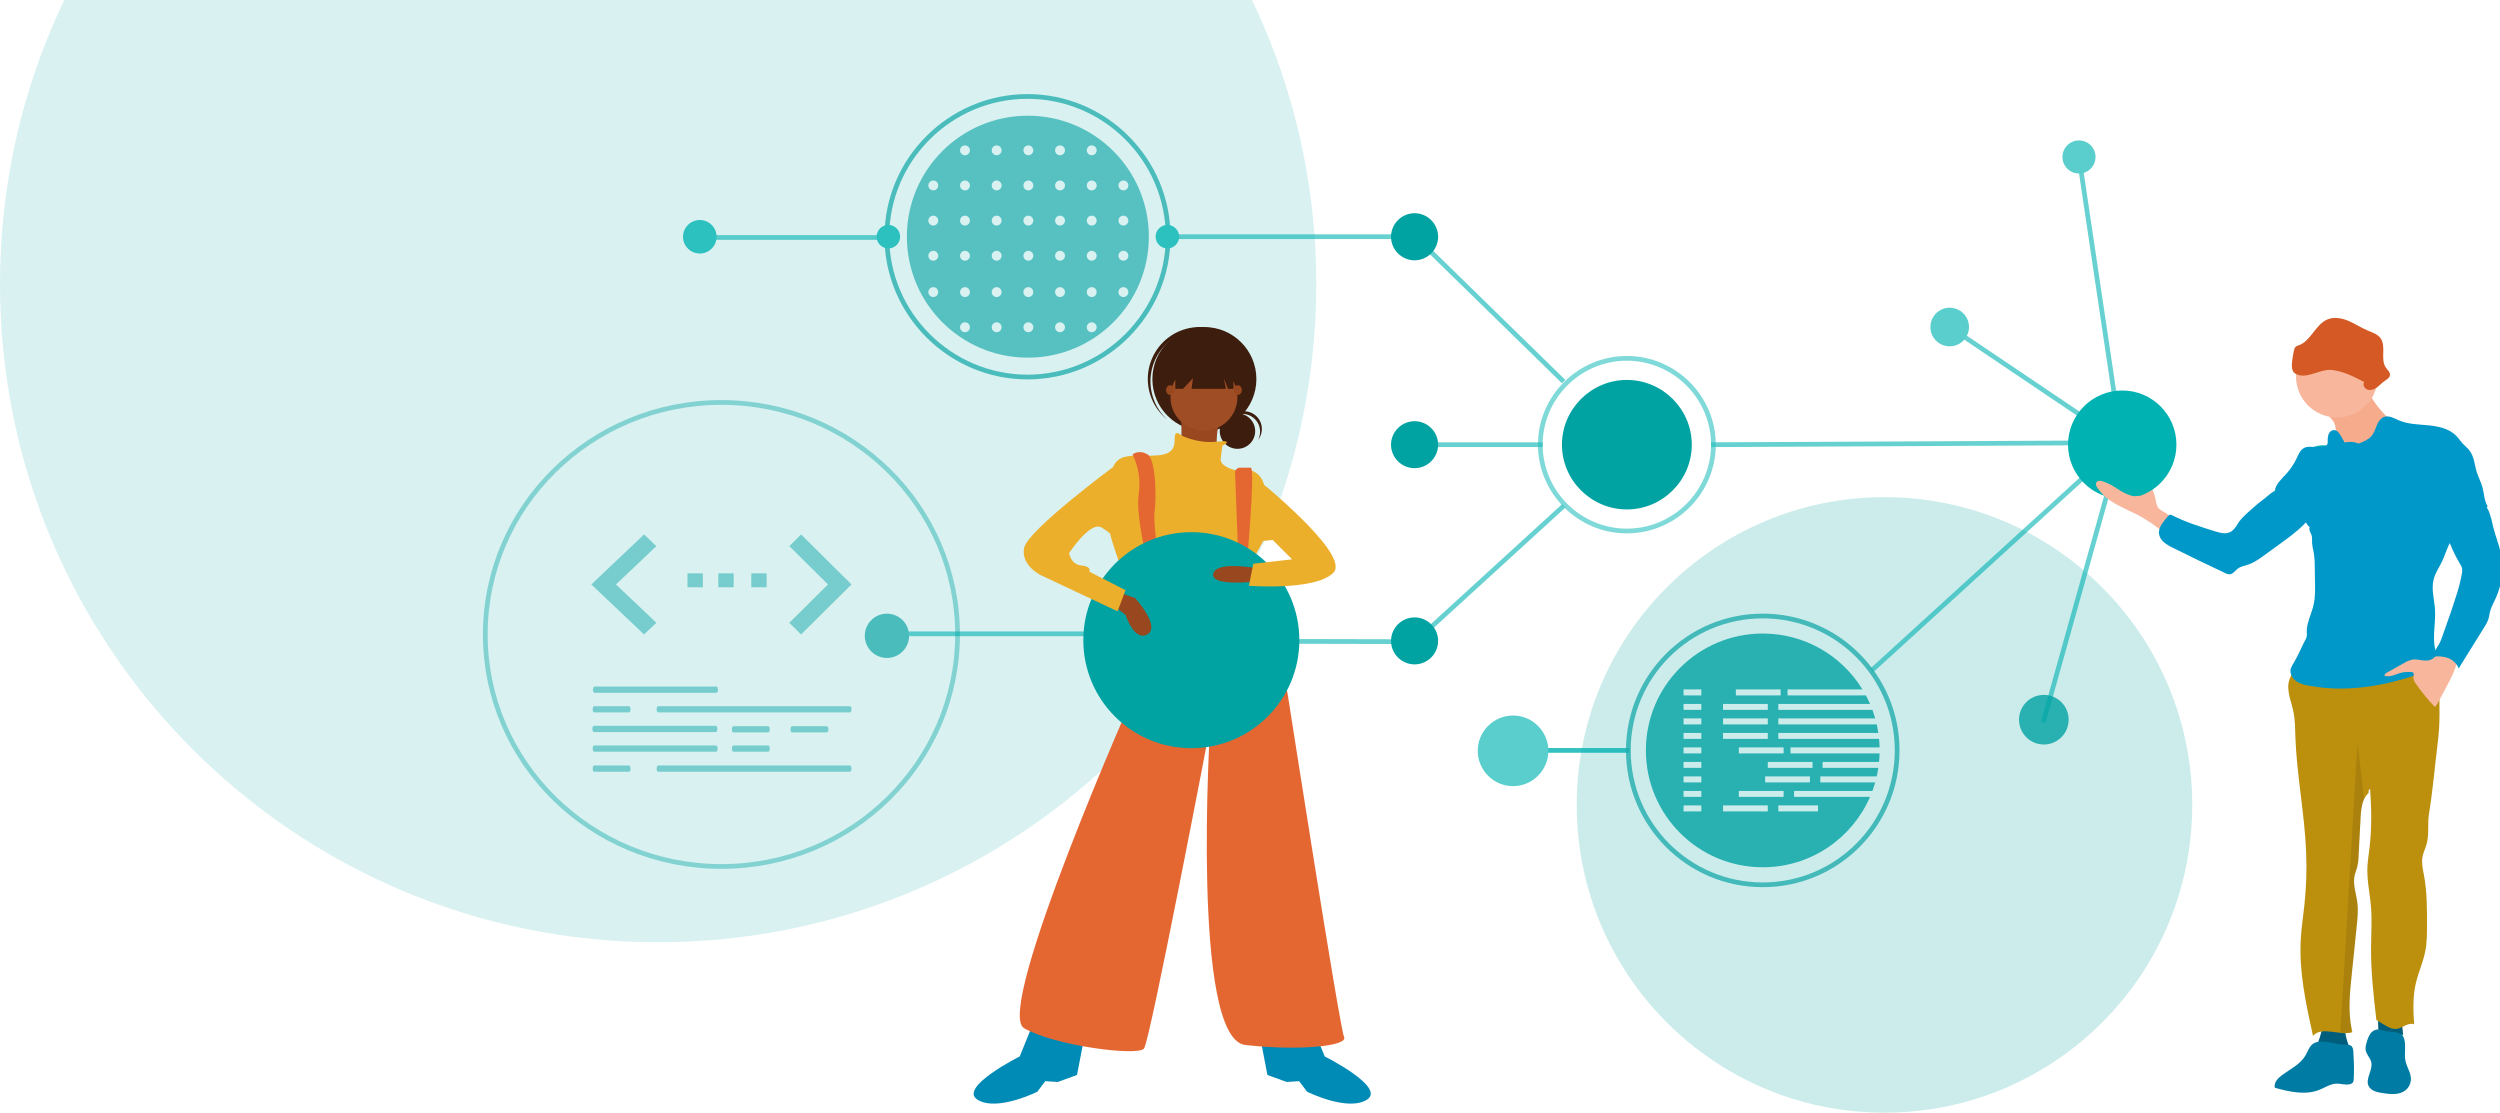 <svg width="528" height="235" viewBox="0 0 528 235" fill="none" xmlns="http://www.w3.org/2000/svg">
<g clip-path="url(#clip0_5473_56336)">
<path opacity="0.15" fill-rule="evenodd" clip-rule="evenodd" d="M139 199C215.768 199 278 136.768 278 60C278 -16.768 215.768 -79 139 -79C62.232 -79 0 -16.768 0 60C0 136.768 62.232 199 139 199Z" fill="#00A2A2"/>
<path opacity="0.2" d="M463 170C463 205.899 433.899 235 398 235C362.101 235 333 205.899 333 170C333 134.101 362.101 105 398 105C433.899 105 463 134.101 463 170Z" fill="#00A2A2"/>
<path opacity="0.6" d="M361.874 93.918L448.057 93.503" stroke="#00B2B1" stroke-linecap="square"/>
<path opacity="0.6" d="M395.677 141.259L448.057 93.503" stroke="#00B2B1" stroke-linecap="square"/>
<path opacity="0.8" d="M343.628 158.486H316.278" stroke="#00B2B1" stroke-linecap="square"/>
<path opacity="0.6" d="M247.49 133.862H187.171" stroke="#00B2B1" stroke-linecap="square"/>
<path opacity="0.6" d="M431.659 152.095L448.057 93.503" stroke="#00B2B1" stroke-linecap="square"/>
<path opacity="0.6" d="M439.082 33.152L448.056 93.503" stroke="#00B2B1" stroke-linecap="square"/>
<path opacity="0.6" d="M411.779 69.066L448.057 93.503" stroke="#00B2B1" stroke-linecap="square"/>
<path opacity="0.6" d="M329.885 80.243L298.913 49.987H246.549" stroke="#00B2B1" stroke-linecap="square"/>
<path opacity="0.6" d="M186.987 50.155H148.034" stroke="#00B2B1" stroke-linecap="square"/>
<path opacity="0.6" d="M329.885 107.176L298.874 135.52L251.612 135.411" stroke="#00B2B1" stroke-linecap="square"/>
<path opacity="0.6" d="M325.315 93.918H298.757" stroke="#00B2B1" stroke-linecap="square"/>
<path fill-rule="evenodd" clip-rule="evenodd" d="M298.758 98.878C296.023 98.878 293.785 96.645 293.785 93.917C293.785 91.189 296.023 88.957 298.758 88.957C301.493 88.957 303.73 91.189 303.73 93.917C303.73 96.645 301.493 98.878 298.758 98.878Z" fill="#00A2A2"/>
<path fill-rule="evenodd" clip-rule="evenodd" d="M298.758 140.318C296.023 140.318 293.785 138.085 293.785 135.357C293.785 132.629 296.023 130.397 298.758 130.397C301.493 130.397 303.73 132.629 303.73 135.357C303.73 138.085 301.493 140.318 298.758 140.318Z" fill="#00A2A2"/>
<path fill-rule="evenodd" clip-rule="evenodd" d="M298.758 54.977C296.023 54.977 293.785 52.739 293.785 50.004C293.785 47.269 296.023 45.031 298.758 45.031C301.493 45.031 303.73 47.269 303.73 50.004C303.73 52.739 301.493 54.977 298.758 54.977Z" fill="#00A2A2"/>
<path fill-rule="evenodd" clip-rule="evenodd" d="M343.594 107.592C336.054 107.592 329.884 101.439 329.884 93.917C329.884 86.396 336.054 80.242 343.594 80.242C351.134 80.242 357.303 86.396 357.303 93.917C357.303 101.439 351.134 107.592 343.594 107.592Z" fill="#00A2A2"/>
<path opacity="0.6" fill-rule="evenodd" clip-rule="evenodd" d="M343.593 112.15C333.54 112.15 325.314 103.945 325.314 93.917C325.314 83.889 333.54 75.684 343.593 75.684C353.647 75.684 361.872 83.889 361.872 93.917C361.872 103.945 353.647 112.15 343.593 112.15Z" stroke="#2CC0BF"/>
<path opacity="0.6" fill-rule="evenodd" clip-rule="evenodd" d="M217.486 75.537C217.391 75.509 217.291 75.494 217.187 75.494C217.08 75.494 216.976 75.51 216.879 75.54C202.861 75.429 191.532 64.031 191.532 49.987C191.532 35.875 202.972 24.434 217.085 24.434C231.197 24.434 242.638 35.875 242.638 49.987C242.638 63.966 231.414 75.323 217.486 75.537ZM229.528 69.114C229.528 68.538 229.995 68.071 230.571 68.071C231.147 68.071 231.614 68.538 231.614 69.114C231.614 69.69 231.147 70.157 230.571 70.157C229.995 70.157 229.528 69.69 229.528 69.114ZM203.803 68.071C203.226 68.071 202.76 68.538 202.76 69.114C202.76 69.69 203.226 70.157 203.803 70.157C204.379 70.157 204.846 69.69 204.846 69.114C204.846 68.538 204.379 68.071 203.803 68.071ZM210.495 68.071C209.918 68.071 209.452 68.538 209.452 69.114C209.452 69.69 209.918 70.157 210.495 70.157C211.071 70.157 211.538 69.69 211.538 69.114C211.538 68.538 211.071 68.071 210.495 68.071ZM222.836 69.114C222.836 68.538 223.303 68.071 223.879 68.071C224.455 68.071 224.922 68.538 224.922 69.114C224.922 69.69 224.455 70.157 223.879 70.157C223.303 70.157 222.836 69.69 222.836 69.114ZM216.144 69.114C216.144 68.538 216.611 68.071 217.187 68.071C217.763 68.071 218.23 68.538 218.23 69.114C218.23 69.69 217.763 70.157 217.187 70.157C216.611 70.157 216.144 69.69 216.144 69.114ZM210.495 60.649C209.918 60.649 209.452 61.116 209.452 61.692C209.452 62.268 209.918 62.735 210.495 62.735C211.071 62.735 211.538 62.268 211.538 61.692C211.538 61.116 211.071 60.649 210.495 60.649ZM202.76 61.692C202.76 61.116 203.226 60.649 203.803 60.649C204.379 60.649 204.846 61.116 204.846 61.692C204.846 62.268 204.379 62.735 203.803 62.735C203.226 62.735 202.76 62.268 202.76 61.692ZM197.111 60.649C196.534 60.649 196.068 61.116 196.068 61.692C196.068 62.268 196.534 62.735 197.111 62.735C197.687 62.735 198.153 62.268 198.153 61.692C198.153 61.116 197.687 60.649 197.111 60.649ZM222.836 61.692C222.836 61.116 223.303 60.649 223.879 60.649C224.455 60.649 224.922 61.116 224.922 61.692C224.922 62.268 224.455 62.735 223.879 62.735C223.303 62.735 222.836 62.268 222.836 61.692ZM217.187 60.649C216.611 60.649 216.144 61.116 216.144 61.692C216.144 62.268 216.611 62.735 217.187 62.735C217.763 62.735 218.23 62.268 218.23 61.692C218.23 61.116 217.763 60.649 217.187 60.649ZM236.221 61.692C236.221 61.116 236.688 60.649 237.264 60.649C237.84 60.649 238.307 61.116 238.307 61.692C238.307 62.268 237.84 62.735 237.264 62.735C236.688 62.735 236.221 62.268 236.221 61.692ZM230.571 60.649C229.995 60.649 229.528 61.116 229.528 61.692C229.528 62.268 229.995 62.735 230.571 62.735C231.147 62.735 231.614 62.268 231.614 61.692C231.614 61.116 231.147 60.649 230.571 60.649ZM209.452 54.015C209.452 53.439 209.918 52.972 210.495 52.972C211.071 52.972 211.537 53.439 211.537 54.015C211.537 54.591 211.071 55.058 210.495 55.058C209.918 55.058 209.452 54.591 209.452 54.015ZM203.802 52.972C203.226 52.972 202.76 53.439 202.76 54.015C202.76 54.591 203.226 55.058 203.802 55.058C204.379 55.058 204.845 54.591 204.845 54.015C204.845 53.439 204.379 52.972 203.802 52.972ZM196.067 54.015C196.067 53.439 196.534 52.972 197.11 52.972C197.687 52.972 198.153 53.439 198.153 54.015C198.153 54.591 197.687 55.058 197.11 55.058C196.534 55.058 196.067 54.591 196.067 54.015ZM223.88 52.972C223.303 52.972 222.837 53.439 222.837 54.015C222.837 54.591 223.303 55.058 223.88 55.058C224.456 55.058 224.923 54.591 224.923 54.015C224.923 53.439 224.456 52.972 223.88 52.972ZM216.144 54.015C216.144 53.439 216.611 52.972 217.187 52.972C217.763 52.972 218.23 53.439 218.23 54.015C218.23 54.591 217.763 55.058 217.187 55.058C216.611 55.058 216.144 54.591 216.144 54.015ZM237.264 52.972C236.688 52.972 236.221 53.439 236.221 54.015C236.221 54.591 236.688 55.058 237.264 55.058C237.84 55.058 238.307 54.591 238.307 54.015C238.307 53.439 237.84 52.972 237.264 52.972ZM229.528 54.015C229.528 53.439 229.995 52.972 230.571 52.972C231.147 52.972 231.614 53.439 231.614 54.015C231.614 54.591 231.147 55.058 230.571 55.058C229.995 55.058 229.528 54.591 229.528 54.015ZM210.495 45.549C209.918 45.549 209.452 46.016 209.452 46.592C209.452 47.168 209.918 47.635 210.495 47.635C211.071 47.635 211.537 47.168 211.537 46.592C211.537 46.016 211.071 45.549 210.495 45.549ZM202.76 46.592C202.76 46.016 203.226 45.549 203.802 45.549C204.379 45.549 204.845 46.016 204.845 46.592C204.845 47.168 204.379 47.635 203.802 47.635C203.226 47.635 202.76 47.168 202.76 46.592ZM197.11 45.549C196.534 45.549 196.067 46.016 196.067 46.592C196.067 47.168 196.534 47.635 197.11 47.635C197.687 47.635 198.153 47.168 198.153 46.592C198.153 46.016 197.687 45.549 197.11 45.549ZM222.837 46.592C222.837 46.016 223.303 45.549 223.88 45.549C224.456 45.549 224.923 46.016 224.923 46.592C224.923 47.168 224.456 47.635 223.88 47.635C223.303 47.635 222.837 47.168 222.837 46.592ZM217.187 45.549C216.611 45.549 216.144 46.016 216.144 46.592C216.144 47.168 216.611 47.635 217.187 47.635C217.763 47.635 218.23 47.168 218.23 46.592C218.23 46.016 217.763 45.549 217.187 45.549ZM236.221 46.592C236.221 46.016 236.688 45.549 237.264 45.549C237.84 45.549 238.307 46.016 238.307 46.592C238.307 47.168 237.84 47.635 237.264 47.635C236.688 47.635 236.221 47.168 236.221 46.592ZM230.571 45.549C229.995 45.549 229.528 46.016 229.528 46.592C229.528 47.168 229.995 47.635 230.571 47.635C231.147 47.635 231.614 47.168 231.614 46.592C231.614 46.016 231.147 45.549 230.571 45.549ZM209.452 39.17C209.452 38.594 209.918 38.127 210.495 38.127C211.071 38.127 211.538 38.594 211.538 39.17C211.538 39.746 211.071 40.213 210.495 40.213C209.918 40.213 209.452 39.746 209.452 39.17ZM203.803 38.127C203.226 38.127 202.76 38.594 202.76 39.17C202.76 39.746 203.226 40.213 203.803 40.213C204.379 40.213 204.846 39.746 204.846 39.17C204.846 38.594 204.379 38.127 203.803 38.127ZM196.068 39.17C196.068 38.594 196.534 38.127 197.111 38.127C197.687 38.127 198.153 38.594 198.153 39.17C198.153 39.746 197.687 40.213 197.111 40.213C196.534 40.213 196.068 39.746 196.068 39.17ZM223.879 38.127C223.303 38.127 222.836 38.594 222.836 39.17C222.836 39.746 223.303 40.213 223.879 40.213C224.455 40.213 224.922 39.746 224.922 39.17C224.922 38.594 224.455 38.127 223.879 38.127ZM216.144 39.17C216.144 38.594 216.611 38.127 217.187 38.127C217.763 38.127 218.23 38.594 218.23 39.17C218.23 39.746 217.763 40.213 217.187 40.213C216.611 40.213 216.144 39.746 216.144 39.17ZM237.264 38.127C236.688 38.127 236.221 38.594 236.221 39.17C236.221 39.746 236.688 40.213 237.264 40.213C237.84 40.213 238.307 39.746 238.307 39.17C238.307 38.594 237.84 38.127 237.264 38.127ZM229.528 39.17C229.528 38.594 229.995 38.127 230.571 38.127C231.147 38.127 231.614 38.594 231.614 39.17C231.614 39.746 231.147 40.213 230.571 40.213C229.995 40.213 229.528 39.746 229.528 39.17ZM210.495 30.705C209.918 30.705 209.452 31.172 209.452 31.748C209.452 32.324 209.918 32.791 210.495 32.791C211.071 32.791 211.538 32.324 211.538 31.748C211.538 31.172 211.071 30.705 210.495 30.705ZM202.76 31.748C202.76 31.172 203.226 30.705 203.803 30.705C204.379 30.705 204.846 31.172 204.846 31.748C204.846 32.324 204.379 32.791 203.803 32.791C203.226 32.791 202.76 32.324 202.76 31.748ZM222.836 31.748C222.836 31.172 223.303 30.705 223.879 30.705C224.455 30.705 224.922 31.172 224.922 31.748C224.922 32.324 224.455 32.791 223.879 32.791C223.303 32.791 222.836 32.324 222.836 31.748ZM217.187 30.705C216.611 30.705 216.144 31.172 216.144 31.748C216.144 32.324 216.611 32.791 217.187 32.791C217.763 32.791 218.23 32.324 218.23 31.748C218.23 31.172 217.763 30.705 217.187 30.705ZM230.571 30.705C229.995 30.705 229.528 31.172 229.528 31.748C229.528 32.324 229.995 32.791 230.571 32.791C231.147 32.791 231.614 32.324 231.614 31.748C231.614 31.172 231.147 30.705 230.571 30.705Z" fill="#00A2A2"/>
<path fill-rule="evenodd" clip-rule="evenodd" d="M217.011 79.63C200.674 79.63 187.307 66.296 187.307 50C187.307 33.704 200.674 20.371 217.011 20.371C233.348 20.371 246.714 33.704 246.714 50C246.714 66.296 233.348 79.63 217.011 79.63Z" stroke="#4BBCBC"/>
<path fill-rule="evenodd" clip-rule="evenodd" d="M246.549 52.474C245.181 52.474 244.062 51.355 244.062 49.987C244.062 48.62 245.181 47.501 246.549 47.501C247.916 47.501 249.035 48.62 249.035 49.987C249.035 51.355 247.916 52.474 246.549 52.474Z" fill="#2CC0BF"/>
<path fill-rule="evenodd" clip-rule="evenodd" d="M187.622 52.474C186.254 52.474 185.135 51.355 185.135 49.987C185.135 48.62 186.254 47.501 187.622 47.501C188.989 47.501 190.108 48.62 190.108 49.987C190.108 51.355 188.989 52.474 187.622 52.474Z" fill="#2CC0BF"/>
<path fill-rule="evenodd" clip-rule="evenodd" d="M439.082 36.646C437.152 36.646 435.588 35.082 435.588 33.152C435.588 31.222 437.152 29.658 439.082 29.658C441.012 29.658 442.577 31.222 442.577 33.152C442.577 35.082 441.012 36.646 439.082 36.646Z" fill="#59CECD"/>
<path d="M492.77 139.723C490.388 139.723 488.458 137.792 488.458 135.411C488.458 133.029 490.388 131.099 492.77 131.099C495.151 131.099 497.082 133.029 497.082 135.411C497.082 137.792 495.151 139.723 492.77 139.723Z" fill="#00A2A2"/>
<path d="M490.666 105.69C487.449 105.69 484.842 103.082 484.842 99.866C484.842 96.65 487.449 94.042 490.666 94.042C493.882 94.042 496.49 96.65 496.49 99.866C496.49 103.082 493.882 105.69 490.666 105.69Z" fill="#00B2B1"/>
<path fill-rule="evenodd" clip-rule="evenodd" d="M411.778 73.143C409.526 73.143 407.701 71.317 407.701 69.066C407.701 66.814 409.526 64.989 411.778 64.989C414.029 64.989 415.854 66.814 415.854 69.066C415.854 71.317 414.029 73.143 411.778 73.143Z" fill="#59CECD"/>
<path opacity="0.8" fill-rule="evenodd" clip-rule="evenodd" d="M372.296 133.801C381.157 133.801 388.927 138.47 393.281 145.483L393.355 145.602L377.532 145.603V146.864L394.078 146.863C394.391 147.45 394.682 148.051 394.949 148.665L375.582 148.665V149.927H395.455C395.673 150.517 395.869 151.117 396.043 151.727L375.582 151.728V152.99L396.365 152.99L396.265 152.566L396.043 151.728C396.35 152.81 396.586 153.923 396.744 155.06L396.705 154.791L375.582 154.791V156.053L396.861 156.052L396.862 156.061C396.919 156.653 396.956 157.25 396.971 157.854L378.153 157.854V159.115L396.971 159.116C396.961 159.518 396.942 159.918 396.912 160.315L396.861 160.916L384.932 160.917V162.178L396.705 162.178C396.452 163.861 396.03 165.489 395.455 167.043L378.908 167.043V168.304L394.949 168.304C391.152 177.051 382.438 183.168 372.296 183.168C358.663 183.168 347.612 172.117 347.612 158.485C347.612 144.852 358.663 133.801 372.296 133.801ZM383.965 170.105H375.583V171.367H383.965V170.105ZM373.358 170.105H363.906V171.367H373.358V170.105ZM359.319 170.105H355.566V171.367H359.319V170.105ZM376.694 167.042H367.243V168.304H376.694V167.042ZM359.319 167.042H355.566V168.304H359.319V167.042ZM396.365 163.98L384.452 163.98V165.241L396.043 165.242C396.122 164.964 396.196 164.685 396.265 164.403L396.365 163.98ZM382.255 163.98H372.803V165.241H382.255V163.98ZM359.319 163.98H355.566V165.241H359.319V163.98ZM382.81 160.917H373.359V162.178H382.81V160.917ZM359.319 160.917H355.566V162.178H359.319V160.917ZM376.694 157.854H367.243V159.115H376.694V157.854ZM359.319 157.854H355.566V159.115H359.319V157.854ZM373.358 154.791H363.906V156.052H373.358V154.791ZM359.319 154.791H355.566V156.052H359.319V154.791ZM373.358 151.728H363.906V152.989H373.358V151.728ZM359.319 151.728H355.566V152.989H359.319V151.728ZM373.358 148.665H363.906V149.926H373.358V148.665ZM359.319 148.665H355.566V149.926H359.319V148.665ZM376.067 145.602H366.615V146.863H376.067V145.602ZM359.319 145.602H355.566V146.863H359.319V145.602Z" fill="#00A2A2"/>
<path opacity="0.8" fill-rule="evenodd" clip-rule="evenodd" d="M372.293 186.871C387.97 186.871 400.679 174.162 400.679 158.485C400.679 142.808 387.97 130.099 372.293 130.099C356.616 130.099 343.907 142.808 343.907 158.485C343.907 174.162 356.616 186.871 372.293 186.871Z" stroke="#21ADAD"/>
<path opacity="0.8" fill-rule="evenodd" clip-rule="evenodd" d="M431.658 157.242C428.764 157.242 426.417 154.896 426.417 152.001C426.417 149.106 428.764 146.759 431.658 146.759C434.553 146.759 436.9 149.106 436.9 152.001C436.9 154.896 434.553 157.242 431.658 157.242Z" fill="#00A2A2"/>
<path d="M455.523 106.673C455.403 106.282 455.318 105.881 455.27 105.475C455.053 104.281 454.501 103.18 453.959 102.092C453.873 101.869 453.724 101.676 453.53 101.536C453.155 101.37 452.715 101.505 452.498 101.852C452.302 102.199 452.223 102.601 452.276 102.997C452.305 103.436 452.372 103.938 452.063 104.248C451.934 104.362 451.78 104.444 451.613 104.487C450.615 104.803 449.508 104.521 448.566 104.052C447.625 103.582 446.786 102.924 445.858 102.428C445.367 102.171 444.862 101.942 444.344 101.743C443.809 101.526 443.067 101.387 442.767 101.879C442.528 102.272 442.767 102.774 443.043 103.15C443.51 103.799 444.053 104.39 444.66 104.91C446.463 106.464 448.742 107.329 450.862 108.41C453.236 109.621 455.449 111.126 457.449 112.888C457.643 112.658 457.759 112.373 457.782 112.073C457.941 111.224 458.643 109.508 457.935 108.772C457.159 107.964 455.952 107.911 455.523 106.673Z" fill="#F8B79D"/>
<path fill-rule="evenodd" clip-rule="evenodd" d="M488.888 220.915C490.664 222.301 492.914 222.932 495.152 222.672C495.618 222.615 496.15 222.449 496.303 222.006C496.359 221.738 496.329 221.458 496.217 221.208C495.865 220.371 495.594 219.502 495.408 218.613C495.292 217.804 495.322 216.843 494.663 216.357C493.712 215.655 491.223 215.692 490.604 216.78C490.458 217.013 489.526 221.451 488.888 220.915Z" fill="#005E7D"/>
<path fill-rule="evenodd" clip-rule="evenodd" d="M502.291 216.99C502.245 217.168 502.278 217.357 502.382 217.509C502.486 217.661 502.651 217.76 502.833 217.781C504.361 218.254 505.946 218.52 507.544 218.57L507.212 215.369C507.225 215.225 507.174 215.081 507.072 214.978C506.97 214.874 506.828 214.82 506.683 214.83C505.764 214.677 503.835 214.055 502.953 214.375C501.962 214.734 502.311 216.035 502.291 216.99Z" fill="#005E7D"/>
<path d="M492.999 89.333C493.257 90.004 493.385 90.719 493.375 91.439C493.458 94.017 493.016 96.802 491.219 98.651C493.235 98.049 495.501 98.412 497.404 97.514C498.286 97.098 499.028 96.436 499.853 95.92C501.323 95.002 503.036 94.556 504.567 93.738C506.097 92.919 507.514 91.538 507.601 89.809C506.936 89.11 505.868 89.01 504.996 88.588C504.058 88.129 503.363 87.29 502.7 86.482C501.919 85.59 501.235 84.619 500.658 83.584C500.078 82.541 499.845 81.341 499.992 80.157C498.292 80.463 497.058 81.947 495.451 82.582C494.826 82.829 494.15 82.942 493.542 83.225C492.673 83.624 490.913 84.981 490.88 86.046C490.883 87.207 492.547 88.308 492.999 89.333Z" fill="#F8B79D"/>
<path opacity="0.174" d="M492.999 89.333C493.257 90.004 493.385 90.719 493.375 91.439C493.458 94.017 493.016 96.802 491.219 98.651C493.235 98.049 495.501 98.412 497.404 97.514C498.286 97.098 499.028 96.436 499.853 95.92C501.323 95.002 503.036 94.556 504.567 93.738C506.097 92.919 507.514 91.538 507.601 89.809C506.936 89.11 505.868 89.01 504.996 88.588C504.058 88.129 503.363 87.29 502.7 86.482C501.919 85.59 501.235 84.619 500.658 83.584C500.078 82.541 499.845 81.341 499.992 80.157C498.292 80.463 497.058 81.947 495.451 82.582C494.826 82.829 494.15 82.942 493.542 83.225C492.673 83.624 490.913 84.981 490.88 86.046C490.883 87.207 492.547 88.308 492.999 89.333Z" fill="#F3753F"/>
<path d="M514.888 156.523C514.259 161.593 513.823 166.863 512.995 171.91C512.662 174.023 513.075 176.235 512.493 178.298C512.243 179.179 511.827 180.008 511.644 180.903C511.381 182.267 511.727 183.661 511.977 185.025C512.589 188.435 512.589 191.925 512.579 195.391C512.579 197.258 512.579 199.141 512.203 200.974C511.757 203.199 510.799 205.299 510.264 207.488C509.575 210.282 509.641 213.45 509.874 216.317C509.249 216.091 508.544 216.317 507.951 216.6C507.359 216.883 506.76 217.266 506.098 217.309C505.203 217.392 504.362 216.92 503.59 216.46C502.998 216.111 502.482 215.795 501.893 215.436C501.318 210.445 500.742 205.435 500.765 200.408C500.765 197.487 500.995 194.56 500.765 191.645C500.536 188.731 499.867 185.91 500.003 183.028C500.067 181.718 500.29 180.427 500.439 179.126C500.932 174.914 500.865 170.875 500.569 166.647C500.28 166.72 500.163 167.186 500.27 167.462C499.847 167.845 499.507 168.31 499.271 168.829C498.739 169.994 498.626 171.404 498.556 172.708L498.127 180.849C498.116 181.624 498.02 182.395 497.841 183.148C497.691 183.684 497.465 184.19 497.329 184.729C496.84 186.678 497.625 188.688 497.874 190.68C498.077 192.344 497.904 194.007 497.734 195.651L496.667 206.004C496.277 209.77 495.898 213.616 496.667 217.315C496.716 217.545 496.766 217.778 496.826 218.011C496.643 218.064 496.456 218.106 496.267 218.137C495.605 218.23 494.933 218.23 494.271 218.137C493.652 218.074 493.027 217.968 492.415 217.894C490.944 217.728 489.477 217.665 488.502 218.776C487.019 212.049 485.528 205.219 485.924 198.342C486.064 195.92 486.436 193.515 486.692 191.103C487.092 187.37 487.212 183.612 487.052 179.861C486.719 171.724 485.056 163.676 484.78 155.535C484.723 153.798 484.73 152.045 484.384 150.342C484.004 148.495 483.216 146.682 483.279 144.809C483.342 142.936 484.71 140.857 486.606 140.96C491.839 141.249 496.62 138.362 501.84 137.869C504.209 137.643 506.617 137.307 508.963 137.729C511.308 138.152 513.644 139.479 514.565 141.675C515.064 142.87 515.104 144.194 515.141 145.484C515.247 149.171 515.344 152.867 514.888 156.523Z" fill="#BC8F0D"/>
<path fill-rule="evenodd" clip-rule="evenodd" d="M488.599 220.39C487.734 220.922 487.438 222.01 486.935 222.891C485.834 224.811 483.672 225.796 481.895 227.113C481.043 227.749 480.185 228.71 480.454 229.738C483.529 230.593 486.875 231.355 489.84 230.174C491.041 229.695 492.168 228.903 493.456 228.863C494.437 228.833 495.452 229.246 496.374 228.963C496.606 228.909 496.812 228.773 496.953 228.58C497.061 228.376 497.113 228.146 497.106 227.915C497.186 226.344 497.178 224.77 497.082 223.201C496.989 221.667 497.195 220.582 495.445 220.649C493.436 220.736 490.342 219.315 488.599 220.39Z" fill="#007BA3"/>
<path fill-rule="evenodd" clip-rule="evenodd" d="M503.329 217.662C502.966 217.517 502.582 217.43 502.192 217.406C501.519 217.459 500.912 217.829 500.558 218.404C500.214 218.972 499.965 219.592 499.82 220.24C499.65 220.714 499.579 221.218 499.613 221.721C499.743 222.672 500.585 223.384 500.808 224.322C501.21 226.016 499.477 227.842 500.269 229.399C500.771 230.397 502.032 230.677 503.133 230.85C504.817 231.116 506.729 231.325 508.054 230.251C508.774 229.658 509.189 228.772 509.185 227.839C509.165 226.615 508.43 225.527 508.097 224.349C507.634 222.686 508.33 220.483 507.594 218.963C506.966 217.662 504.67 218.091 503.329 217.662Z" fill="#007BA3"/>
<path d="M493.562 88.162C498.337 88.162 502.208 84.291 502.208 79.516C502.208 74.74 498.337 70.869 493.562 70.869C488.787 70.869 484.915 74.74 484.915 79.516C484.915 84.291 488.787 88.162 493.562 88.162Z" fill="#F8B79D"/>
<path fill-rule="evenodd" clip-rule="evenodd" d="M498.146 93.685C497.214 93.288 496.177 93.21 495.195 93.462L494.407 92.088C494.074 91.482 493.578 90.797 492.883 90.824C492.366 90.891 491.935 91.253 491.782 91.752C491.637 92.24 491.579 92.75 491.609 93.259C491.655 93.58 491.542 93.904 491.306 94.127C491.177 94.198 491.034 94.241 490.887 94.254C490.349 94.348 489.805 94.402 489.26 94.413C488.355 94.413 487.387 94.194 486.598 94.62C485.81 95.046 485.444 95.95 485.061 96.782C484.503 97.967 483.775 99.063 482.899 100.036C481.924 101.117 480.716 102.142 480.44 103.572C480.324 104.181 480.876 104.634 481.315 105.073C483.062 106.806 485.497 107.871 486.791 109.967C487.094 110.456 487.34 111.008 487.806 111.344C487.517 111.973 488.139 112.618 488.269 113.293C488.32 113.735 488.332 114.18 488.305 114.624C488.363 115.274 488.474 115.919 488.638 116.551C488.808 117.582 488.887 118.626 488.874 119.671L488.931 123.171C488.954 124.681 488.977 126.205 488.648 127.679C488.199 129.675 487.101 131.588 487.187 133.641C487.251 134.026 487.212 134.42 487.074 134.785C486.166 136.449 485.451 138.292 484.476 139.935C484.198 140.334 483.974 140.768 483.81 141.226C483.551 142.174 484.083 143.202 484.868 143.794C485.654 144.387 486.645 144.63 487.61 144.813C496.572 146.529 505.878 144.463 514.348 141.07C514.571 141 514.778 140.887 514.957 140.737C515.576 140.135 515.09 139.12 514.737 138.335C513.407 135.411 514.468 132.014 514.278 128.82C514.152 126.668 513.453 124.495 513.979 122.393C514.311 120.989 515.2 119.778 515.815 118.467C516.481 117.046 516.853 115.473 517.725 114.175C518.378 113.283 519.141 112.479 519.997 111.78L525.403 106.962C524.688 105.801 524.658 104.344 524.322 103.023C524.029 101.886 523.447 100.841 523.098 99.723C522.612 98.166 522.546 96.396 521.541 95.122C521.145 94.613 520.629 94.217 520.187 93.748C519.681 93.209 519.282 92.58 518.766 92.051C517.272 90.521 515.02 90.035 512.894 89.829C510.768 89.623 508.569 89.613 506.6 88.761C505.635 88.345 504.604 87.716 503.606 88.029C502.814 88.275 502.305 89.05 501.982 89.819C501.659 90.587 501.433 91.416 500.904 92.058C500.252 92.823 499.098 93.329 498.146 93.685Z" fill="#0098C9"/>
<path fill-rule="evenodd" clip-rule="evenodd" d="M472.42 110.945C472.107 111.463 471.696 111.915 471.209 112.275C470.211 112.891 468.943 112.565 467.829 112.219C464.738 111.257 461.628 110.293 458.743 108.825C458.6 108.73 458.428 108.688 458.257 108.709C458.124 108.752 458.008 108.836 457.925 108.948C457.471 109.451 457.054 109.986 456.677 110.549C456.279 111.071 456.028 111.69 455.952 112.342C455.957 113.145 456.307 113.908 456.913 114.435C457.515 114.948 458.187 115.372 458.91 115.695C462.589 117.532 466.293 119.321 470.021 121.062C470.26 121.195 470.524 121.276 470.797 121.301C471.555 121.318 472.037 120.529 472.643 120.077C473.248 119.624 474.044 119.498 474.766 119.259C476.07 118.829 477.204 118.011 478.315 117.202L481.868 114.621C484.982 112.359 488.253 109.893 489.613 106.304L485.288 104.88C483.991 104.451 482.627 103.798 481.28 103.549C480.282 103.356 479.08 104.673 478.332 105.236C477.28 106.016 476.268 106.85 475.301 107.734C474.343 108.612 473.026 109.737 472.42 110.945Z" fill="#0098C9"/>
<path d="M513.358 139.346C512.137 139.832 510.753 139.1 509.458 139.316C508.852 139.452 508.273 139.692 507.748 140.025L503.969 142.138C503.736 142.264 503.483 142.573 503.686 142.74C503.745 142.778 503.812 142.801 503.883 142.806C505.143 142.969 506.321 142.201 507.575 141.988C508.127 141.913 508.684 141.892 509.239 141.925C509.33 141.919 509.422 141.933 509.508 141.965C509.696 142.072 509.805 142.278 509.788 142.493C509.788 142.706 509.725 142.913 509.718 143.126C509.756 143.616 509.948 144.082 510.267 144.456C511.47 146.183 512.804 147.813 514.259 149.334C514.628 148.867 514.947 148.363 515.211 147.83L516.455 145.501C517.746 143.099 519.067 140.607 519.273 137.889C518.341 137.593 516.611 136.612 515.65 137.127C514.688 137.643 514.465 138.99 513.358 139.346Z" fill="#F8B79D"/>
<path fill-rule="evenodd" clip-rule="evenodd" d="M492.467 78.135C494.902 78.394 497.125 79.546 499.304 80.677C498.931 81.262 499.404 82.104 500.066 82.303C500.728 82.503 501.453 82.22 502.015 81.811C502.578 81.402 503.04 80.873 503.606 80.48C504.091 80.148 504.71 79.795 504.763 79.203C504.817 78.611 504.258 78.155 503.908 77.662C502.654 75.903 504.041 73.148 502.757 71.408C502.112 70.536 500.991 70.207 499.996 69.781C498.619 69.195 497.364 68.35 495.984 67.768C494.603 67.186 493.013 66.883 491.622 67.436C489.02 68.47 488.089 72.027 485.447 72.955C485.163 73.011 484.905 73.158 484.712 73.374C484.379 73.88 483.964 76.871 484.047 77.486C484.173 78.514 484.456 78.893 485.467 79.2C487.63 79.845 490.152 77.885 492.467 78.135Z" fill="#D45925"/>
<path fill-rule="evenodd" clip-rule="evenodd" d="M523.997 105.721C524.779 106.432 525.388 107.313 525.777 108.296C526.092 109.236 526.343 110.197 526.529 111.171C526.984 113.04 527.736 114.83 528.139 116.707C528.824 119.913 528.475 123.253 527.141 126.248C526.668 127.293 526.076 128.298 525.83 129.419C525.737 129.848 525.694 130.294 525.57 130.716C525.367 131.306 525.085 131.865 524.732 132.38L519.276 141.159C518.852 140.123 518.004 139.318 516.947 138.95C515.897 138.596 514.772 138.528 513.687 138.754C514.093 138.115 514.272 137.4 514.685 136.758C514.911 136.417 515.119 136.064 515.307 135.7C515.493 135.305 515.655 134.9 515.793 134.486L516.508 132.466C517.346 130.107 518.171 127.749 518.907 125.353C519.35 123.958 519.701 122.536 519.958 121.095C520.038 120.728 520.047 120.35 519.985 119.98C519.873 119.615 519.702 119.271 519.479 118.962C518.685 117.616 517.997 116.21 517.42 114.757C516.987 113.742 516.551 112.601 516.94 111.57C517.188 111.024 517.554 110.54 518.012 110.153C519.825 108.445 521.834 106.958 523.997 105.721Z" fill="#0098C9"/>
<path opacity="0.1" d="M496.27 218.131L496.669 217.309C495.904 213.616 496.283 209.77 496.669 205.998L497.737 195.644C497.907 193.981 498.07 192.317 497.877 190.674C497.627 188.678 496.842 186.682 497.331 184.722C497.468 184.183 497.694 183.677 497.843 183.142C498.022 182.388 498.118 181.617 498.13 180.843L498.559 172.702C498.629 171.398 498.742 169.987 499.274 168.823V168.6L497.903 156.803L494.284 218.131H496.27Z" fill="black"/>
<path fill-rule="evenodd" clip-rule="evenodd" d="M448.215 105.363C454.536 105.363 459.66 100.238 459.66 93.917C459.66 87.596 454.536 82.472 448.215 82.472C441.894 82.472 436.77 87.596 436.77 93.917C436.77 100.238 441.894 105.363 448.215 105.363Z" fill="#00B2B1"/>
<path d="M451.604 104.699C450.606 105.015 449.508 104.52 448.566 104.051C447.625 103.582 446.786 102.924 445.858 102.428C445.367 102.17 444.862 101.942 444.344 101.742C443.809 101.526 443.067 101.386 442.767 101.879C442.528 102.271 442.767 102.774 443.043 103.15C443.51 103.799 444.053 104.39 444.66 104.91C446.463 106.463 448.742 107.328 450.862 108.41C453.236 109.621 452.197 104.628 451.604 104.699Z" fill="#F8B79D"/>
<path fill-rule="evenodd" clip-rule="evenodd" d="M261.353 94.791C263.418 94.791 265.092 93.117 265.092 91.052C265.092 88.987 263.418 87.314 261.353 87.314C259.288 87.314 257.614 88.987 257.614 91.052C257.614 93.117 259.288 94.791 261.353 94.791Z" fill="#3D1D0D"/>
<path fill-rule="evenodd" clip-rule="evenodd" d="M262.396 87.416C263.712 87.416 264.931 88.109 265.606 89.239C266.281 90.369 266.312 91.771 265.687 92.93C266.571 91.824 266.754 90.313 266.16 89.028C265.566 87.743 264.297 86.903 262.882 86.86C261.467 86.816 260.148 87.576 259.477 88.822C260.185 87.933 261.259 87.416 262.396 87.416Z" fill="#3D1D0D"/>
<path fill-rule="evenodd" clip-rule="evenodd" d="M254.366 91.044C260.432 91.044 265.349 86.127 265.349 80.061C265.349 73.996 260.432 69.078 254.366 69.078C248.3 69.078 243.383 73.996 243.383 80.061C243.383 86.127 248.3 91.044 254.366 91.044Z" fill="#3D1D0D"/>
<path fill-rule="evenodd" clip-rule="evenodd" d="M245.747 73.247C249.68 68.823 256.413 68.313 260.968 72.095C260.878 72.01 260.789 71.924 260.696 71.841C257.763 69.234 253.663 68.389 249.938 69.625C246.214 70.862 243.433 73.991 242.641 77.834C241.85 81.677 243.169 85.651 246.101 88.258C246.195 88.341 246.291 88.419 246.386 88.498C242.097 84.418 241.814 77.672 245.747 73.247Z" fill="#3D1D0D"/>
<path d="M218.159 216.234L215.367 223.122C215.367 223.122 202.336 229.637 206.432 232.243C210.527 234.849 219.09 230.568 219.09 230.568L220.766 228.334L223.372 228.52L227.467 227.031L229.143 218.282L218.159 216.234Z" fill="#008AB6"/>
<path d="M276.984 216.234L279.776 223.122C279.776 223.122 292.807 229.637 288.712 232.243C284.616 234.849 276.053 230.568 276.053 230.568L274.378 228.334L271.771 228.52L267.676 227.031L266.001 218.282L276.984 216.234Z" fill="#008AB6"/>
<path d="M249.247 86.111C249.247 86.111 250.178 94.674 248.689 95.605C247.199 96.536 257.252 97.839 257.252 97.839C257.252 97.839 255.762 88.531 259.486 86.111H249.247Z" fill="#98471E"/>
<path d="M254.273 90.951C258.18 90.951 261.347 87.784 261.347 83.878C261.347 79.971 258.18 76.804 254.273 76.804C250.366 76.804 247.199 79.971 247.199 83.878C247.199 87.784 250.366 90.951 254.273 90.951Z" fill="#9E4D24"/>
<path d="M258.183 94.116C258.183 94.116 260.955 92.822 256.963 93.282C252.971 93.744 249.526 91.975 249.526 91.975C249.526 91.975 248.317 90.765 248.131 92.068C247.945 93.371 248.689 95.791 244.594 96.164C240.498 96.536 236.775 95.419 235.286 98.211C233.797 101.004 234.541 113.104 234.541 113.104C234.541 113.104 237.334 123.156 239.568 124.645C241.801 126.135 261.348 124.087 261.348 124.087L266.932 114.035V102.307C266.932 102.307 266.188 98.211 260.975 99.328C260.975 99.328 257.625 98.584 257.811 96.908C257.997 95.233 258.183 94.116 258.183 94.116Z" fill="#ECAF2B"/>
<path fill-rule="evenodd" clip-rule="evenodd" d="M245.896 119.433L244.221 118.316L242.36 119.433C242.36 119.433 241.801 123.715 239.567 124.646L240.498 130.975C240.498 130.975 238.264 139.166 239.94 145.495C239.94 145.495 209.782 213.442 216.298 217.165C222.813 220.888 240.312 223.122 241.615 221.447C242.918 219.771 255.577 153.5 255.577 153.5C255.577 153.5 251.481 219.399 263.023 220.702C274.564 222.005 284.803 220.888 283.872 219.027C282.941 217.165 271.958 146.612 271.958 146.612C271.958 146.612 268.794 130.044 262.464 126.693L263.365 120.455L261.534 120.178L258.741 121.109C258.741 121.109 252.226 124.087 245.896 119.433Z" fill="#E46732"/>
<path fill-rule="evenodd" clip-rule="evenodd" d="M239.195 95.978C240.467 98.574 240.922 101.495 240.498 104.355C239.754 109.009 242.732 120.55 242.732 120.55L244.966 119.992C244.966 119.992 243.477 110.312 243.849 108.078C244.221 105.844 244.221 97.095 242.36 95.978C240.498 94.861 239.195 95.978 239.195 95.978Z" fill="#E46732"/>
<path fill-rule="evenodd" clip-rule="evenodd" d="M260.844 99.847L261.626 120.457L263.116 121.388C263.116 121.388 265.257 98.77 264.14 98.77H261.867C261.586 98.77 261.318 98.885 261.124 99.089C260.931 99.292 260.83 99.566 260.844 99.847Z" fill="#E46732"/>
<path d="M243.757 120.085C244.271 120.085 244.687 119.668 244.687 119.154C244.687 118.64 244.271 118.223 243.757 118.223C243.243 118.223 242.826 118.64 242.826 119.154C242.826 119.668 243.243 120.085 243.757 120.085Z" fill="#6C63FF"/>
<path d="M262.371 121.016C262.885 121.016 263.301 120.599 263.301 120.085C263.301 119.571 262.885 119.154 262.371 119.154C261.857 119.154 261.44 119.571 261.44 120.085C261.44 120.599 261.857 121.016 262.371 121.016Z" fill="#6C63FF"/>
<path fill-rule="evenodd" clip-rule="evenodd" d="M248.224 75.035V82.109H249.862L251.947 79.875L251.668 82.109H258.909L258.462 79.875L259.356 82.109H260.51V75.035H248.224Z" fill="#3D1D0D"/>
<path d="M247.107 83.412C247.564 83.412 247.935 82.954 247.935 82.388C247.935 81.823 247.564 81.364 247.107 81.364C246.649 81.364 246.278 81.823 246.278 82.388C246.278 82.954 246.649 83.412 247.107 83.412Z" fill="#98471E"/>
<path d="M261.441 83.412C261.899 83.412 262.27 82.954 262.27 82.388C262.27 81.823 261.899 81.364 261.441 81.364C260.983 81.364 260.612 81.823 260.612 82.388C260.612 82.954 260.983 83.412 261.441 83.412Z" fill="#98471E"/>
<path fill-rule="evenodd" clip-rule="evenodd" d="M251.611 158.016C264.209 158.016 274.422 147.803 274.422 135.205C274.422 122.606 264.209 112.393 251.611 112.393C239.012 112.393 228.799 122.606 228.799 135.205C228.799 147.803 239.012 158.016 251.611 158.016Z" fill="#00A2A2"/>
<path d="M265.257 119.992C265.257 119.992 256.787 118.41 256.228 121.202C255.67 123.994 265.629 122.784 265.629 122.784L265.257 119.992Z" fill="#98471E"/>
<path d="M265.071 100.817C265.071 100.817 285.362 117.013 281.639 120.922C277.916 124.831 263.768 123.715 263.768 123.715L264.699 119.061L272.89 118.13L268.794 114.034L265.071 114.407L265.071 100.817Z" fill="#ECAF2B"/>
<path d="M235.1 127.81L237.706 129.858C237.706 129.858 239.568 135.629 242.36 133.953C245.153 132.278 239.754 126.321 239.754 126.321L236.589 125.204L235.1 127.81Z" fill="#98471E"/>
<path d="M237.706 97.839L235.106 98.621C235.106 98.621 217.042 111.987 216.298 115.71C215.553 119.433 219.835 121.481 219.835 121.481L236.03 129.113L237.706 124.646L230.073 120.736C230.073 120.736 230.632 119.62 228.398 119.433C226.164 119.247 225.792 116.827 225.792 116.827C225.792 116.827 230.259 109.939 232.679 111.429C235.099 112.918 235.844 114.035 235.844 114.035L237.706 97.839Z" fill="#ECAF2B"/>
<path opacity="0.4" fill-rule="evenodd" clip-rule="evenodd" d="M152.364 183C124.82 183 102.492 161.062 102.492 134C102.492 106.938 124.82 85 152.364 85C179.908 85 202.236 106.938 202.236 134C202.236 161.062 179.908 183 152.364 183Z" stroke="#00A2A2"/>
<path opacity="0.45" fill-rule="evenodd" clip-rule="evenodd" d="M179.524 161.669C179.696 161.669 179.836 161.964 179.836 162.328C179.836 162.691 179.696 162.986 179.524 162.986H138.991C138.879 162.987 138.776 162.861 138.72 162.657C138.664 162.453 138.664 162.202 138.72 161.998C138.776 161.794 138.879 161.668 138.991 161.669H179.524ZM132.862 161.669C132.974 161.668 133.077 161.794 133.133 161.998C133.189 162.202 133.189 162.453 133.133 162.657C133.077 162.861 132.974 162.987 132.862 162.986H125.481C125.369 162.987 125.266 162.861 125.21 162.657C125.154 162.453 125.154 162.202 125.21 161.998C125.266 161.794 125.369 161.668 125.481 161.669H132.862ZM151.251 157.444C151.363 157.444 151.467 157.569 151.523 157.773C151.579 157.977 151.579 158.229 151.523 158.433C151.467 158.637 151.363 158.762 151.251 158.762H125.481C125.369 158.762 125.266 158.637 125.209 158.433C125.153 158.229 125.153 157.977 125.209 157.773C125.266 157.569 125.369 157.444 125.481 157.444H151.251ZM162.261 157.444C162.434 157.444 162.574 157.739 162.574 158.103C162.574 158.467 162.434 158.762 162.261 158.762H154.88C154.707 158.762 154.567 158.467 154.567 158.103C154.567 157.739 154.707 157.444 154.88 157.444H162.261ZM162.261 153.371C162.434 153.371 162.574 153.666 162.574 154.029C162.574 154.393 162.434 154.688 162.261 154.688H154.88C154.707 154.688 154.567 154.393 154.567 154.029C154.567 153.666 154.707 153.371 154.88 153.371H162.261ZM174.646 153.371C174.818 153.371 174.958 153.666 174.958 154.029C174.958 154.393 174.818 154.688 174.646 154.688H167.265C167.092 154.688 166.952 154.393 166.952 154.029C166.952 153.666 167.092 153.371 167.265 153.371H174.646ZM151.189 153.295C151.362 153.295 151.502 153.59 151.502 153.954C151.502 154.318 151.362 154.613 151.189 154.613H125.419C125.246 154.613 125.106 154.318 125.106 153.954C125.106 153.59 125.246 153.295 125.419 153.295H151.189ZM179.525 149.146C179.698 149.146 179.838 149.441 179.838 149.804C179.838 150.168 179.698 150.463 179.525 150.463H138.993C138.82 150.463 138.68 150.168 138.68 149.804C138.68 149.441 138.82 149.146 138.993 149.146H179.525ZM132.861 149.146C133.034 149.146 133.174 149.441 133.174 149.804C133.174 150.168 133.034 150.463 132.861 150.463H125.48C125.308 150.463 125.167 150.168 125.167 149.804C125.167 149.441 125.308 149.146 125.48 149.146H132.861ZM151.318 144.997C151.491 144.997 151.631 145.292 151.631 145.655C151.631 146.019 151.491 146.314 151.318 146.314H125.548C125.375 146.314 125.235 146.019 125.235 145.655C125.235 145.292 125.375 144.997 125.548 144.997H151.318Z" fill="#00A2A2"/>
<path opacity="0.45" fill-rule="evenodd" clip-rule="evenodd" d="M136.025 112.875L124.889 123.437L136.025 134L138.626 131.533L130.093 123.437L138.626 115.342L136.025 112.875ZM169.195 112.875L166.706 115.342L174.869 123.437L166.698 131.533L169.187 134L179.838 123.437L169.195 112.875ZM158.669 121.09V124.024H161.921V121.09H158.669ZM145.197 121.09V124.024H148.449V121.09H145.197ZM151.7 121.09V124.024H154.952V121.09H151.7Z" fill="#00A2A2"/>
<path fill-rule="evenodd" clip-rule="evenodd" d="M187.322 138.96C184.739 138.96 182.644 136.866 182.644 134.282C182.644 131.699 184.739 129.604 187.322 129.604C189.906 129.604 192 131.699 192 134.282C192 136.866 189.906 138.96 187.322 138.96Z" fill="#4BBCBC"/>
<path d="M147.801 53.542C145.85 53.542 144.253 51.95 144.253 50.004C144.253 48.058 145.85 46.465 147.801 46.465C149.752 46.465 151.348 48.058 151.348 50.004C151.348 51.95 149.752 53.542 147.801 53.542Z" fill="#2CC0BF"/>
<path fill-rule="evenodd" clip-rule="evenodd" d="M319.556 166.034C315.453 166.034 312.097 162.678 312.097 158.575C312.097 154.473 315.453 151.116 319.556 151.116C323.658 151.116 327.015 154.473 327.015 158.575C327.015 162.678 323.658 166.034 319.556 166.034Z" fill="#59CECD"/>
</g>
<defs>
<clipPath id="clip0_5473_56336">
<rect width="528" height="235" fill="white"/>
</clipPath>
</defs>
</svg>
